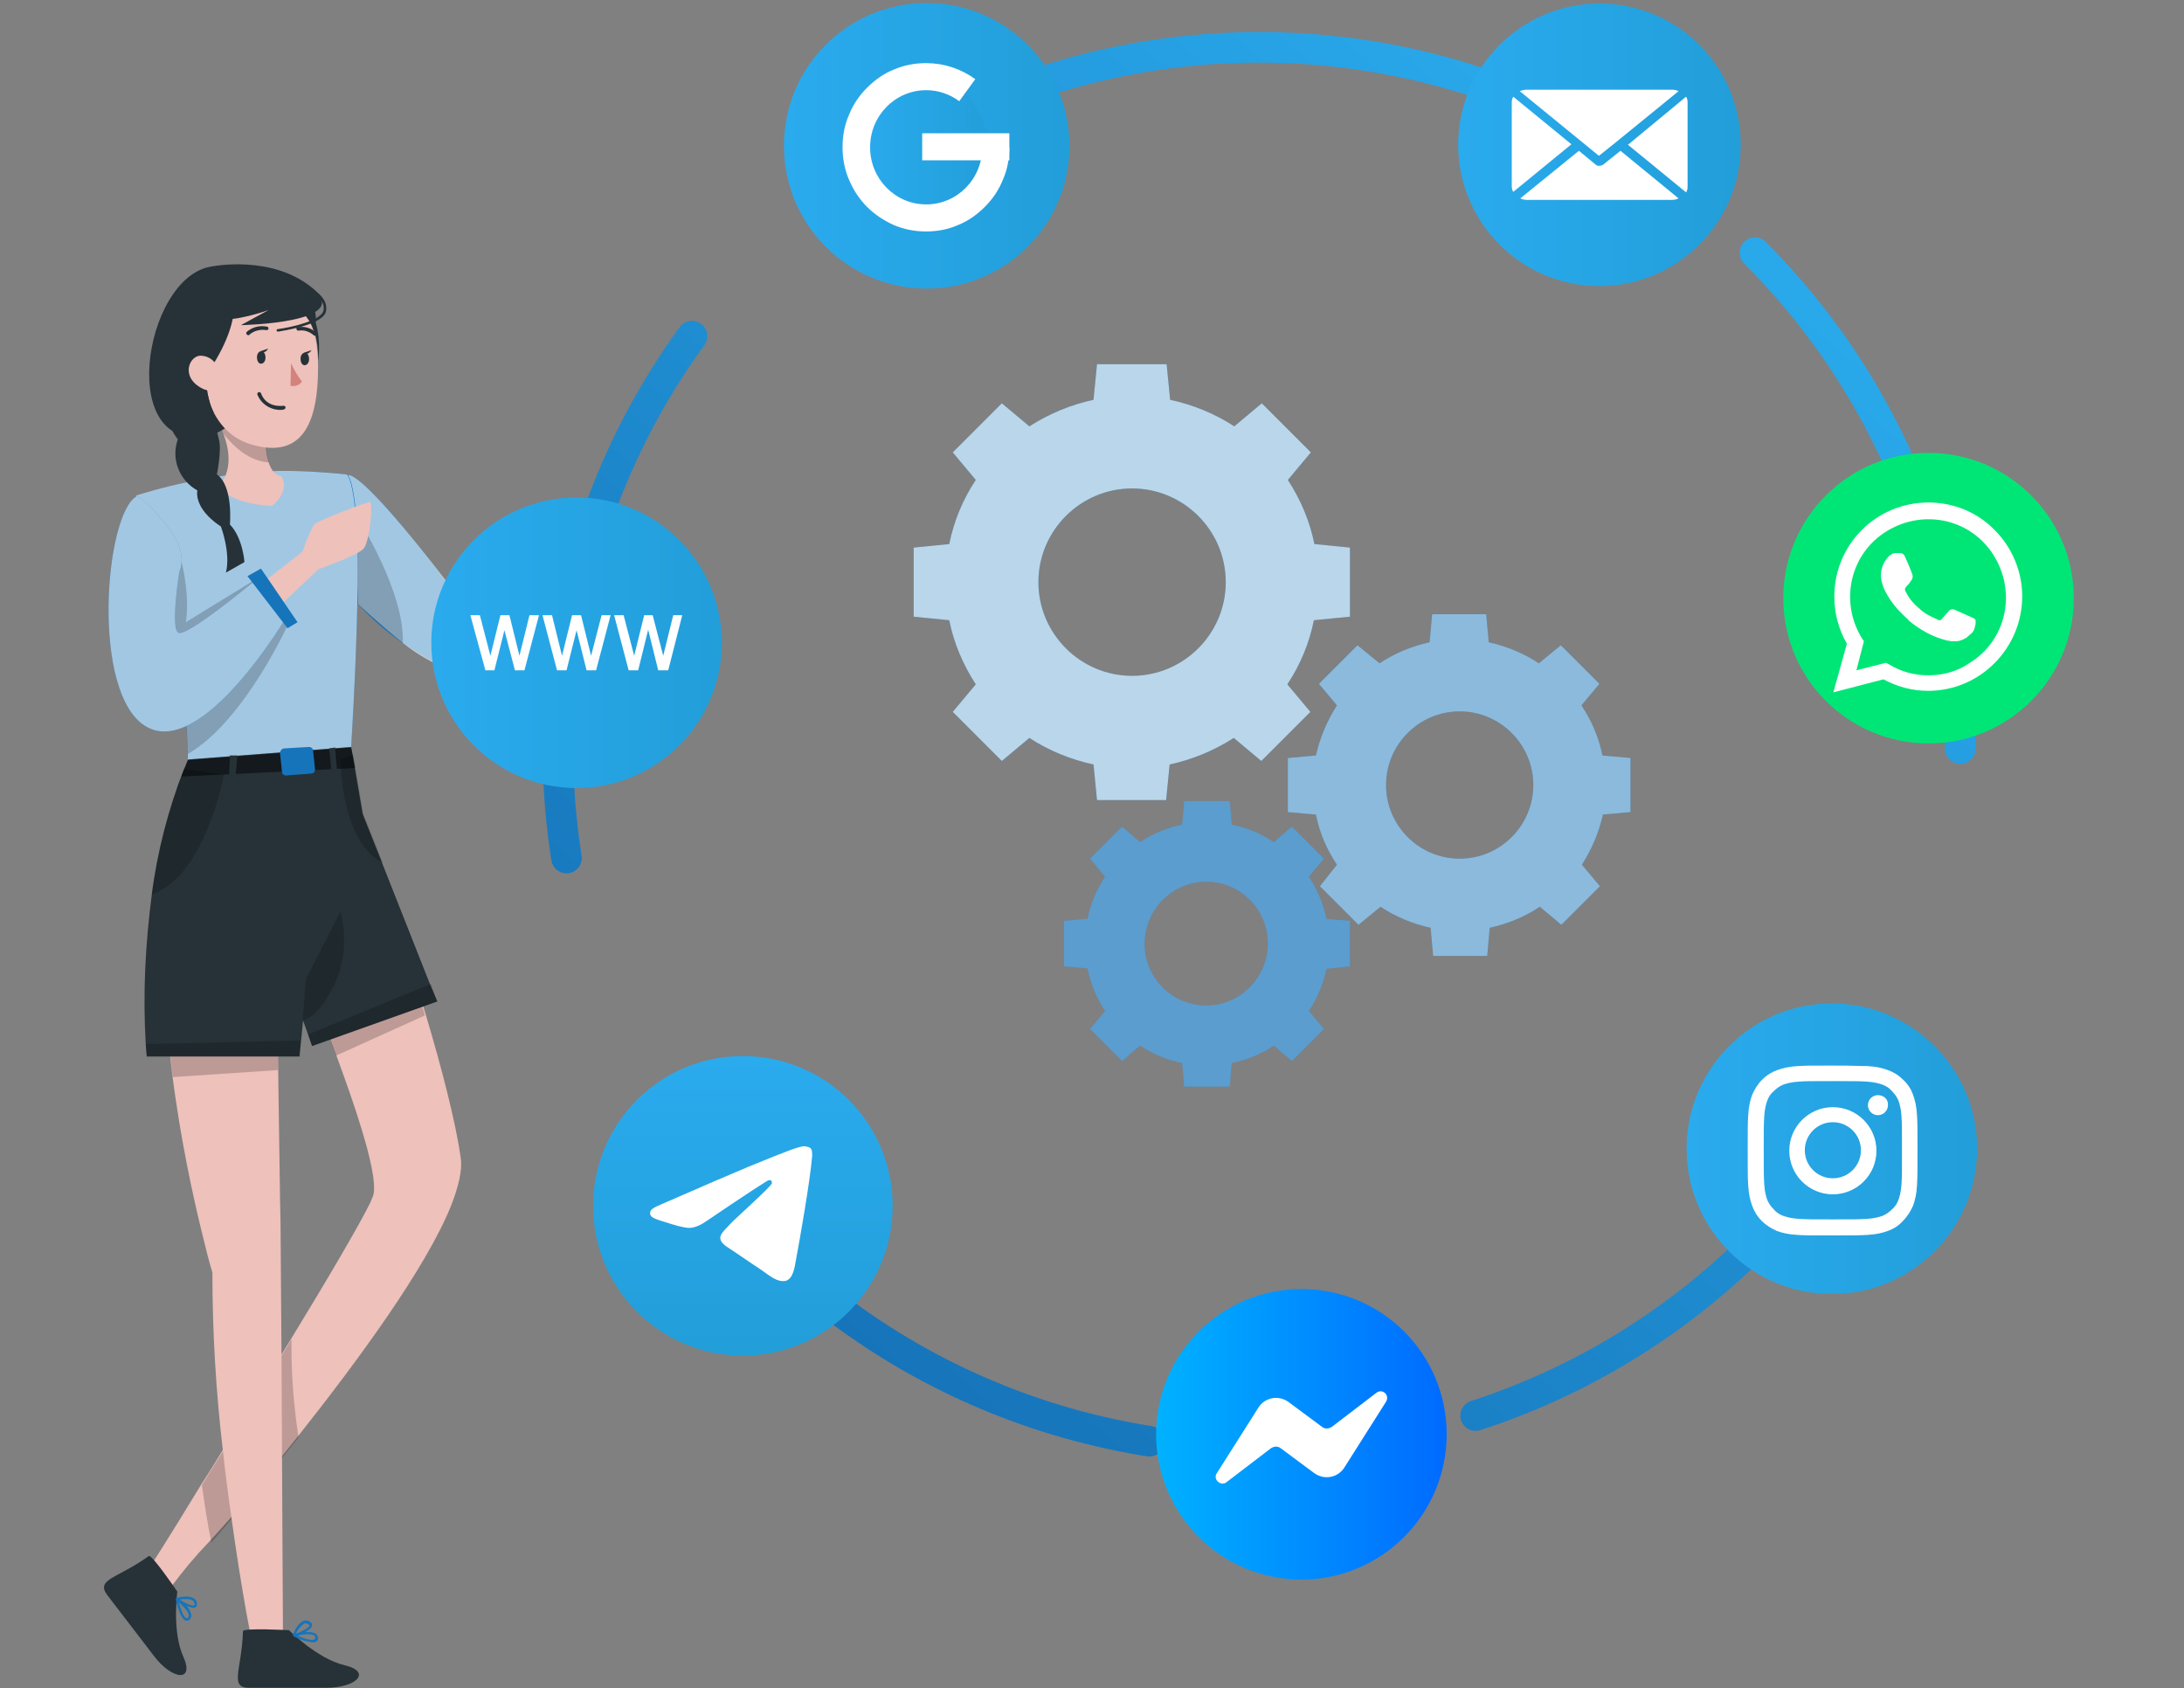 <?xml version="1.0" encoding="utf-8"?>
<!-- Generator: Adobe Illustrator 24.0.1, SVG Export Plug-In . SVG Version: 6.00 Build 0)  -->
<svg version="1.1" id="Camada_1" xmlns="http://www.w3.org/2000/svg" xmlns:xlink="http://www.w3.org/1999/xlink" x="0px" y="0px"
	 viewBox="0 0 436 337" style="enable-background:new 0 0 436 337;" xml:space="preserve">
<rect x="0" y="0" width="436" height="337" fill="#808080" stroke="none"/>
<style type="text/css">
	
		.st0{fill:none;stroke:url(#SVGID_1_);stroke-width:6.106;stroke-linecap:round;stroke-miterlimit:10;stroke-dasharray:109.966,21.993,0,21.993,0,21.993;}
	.st1{fill:url(#SVGID_2_);}
	.st2{fill:url(#SVGID_3_);}
	.st3{fill:#00E676;}
	.st4{fill:#1674BA;}
	.st5{opacity:0.7;fill:#FFFFFF;enable-background:new    ;}
	.st6{opacity:0.5;fill:#FFFFFF;enable-background:new    ;}
	.st7{opacity:0.3;fill:#FFFFFF;enable-background:new    ;}
	.st8{opacity:0.6;fill:#FFFFFF;enable-background:new    ;}
	.st9{opacity:0.2;enable-background:new    ;}
	.st10{fill:#EEC1BB;}
	.st11{fill:#263238;}
	.st12{fill:#D4827D;}
	.st13{opacity:0.5;enable-background:new    ;}
	.st14{fill:#FFFFFF;}
	.st15{fill-rule:evenodd;clip-rule:evenodd;fill:url(#SVGID_4_);}
	.st16{fill-rule:evenodd;clip-rule:evenodd;fill:#FFFFFF;}
	.st17{fill:url(#SVGID_5_);}
	.st18{fill:url(#SVGID_6_);}
	.st19{fill:url(#SVGID_7_);}
	.st20{fill:url(#SVGID_8_);}
</style>
<g>
	<linearGradient id="SVGID_1_" gradientUnits="userSpaceOnUse" x1="108.835" y1="161.046" x2="394.008" y2="137.769">
		<stop  offset="0" style="stop-color:#1674BA"/>
		<stop  offset="1" style="stop-color:#29A9EB"/>
	</linearGradient>
	
		<ellipse transform="matrix(0.707 -0.707 0.707 0.707 -32.007 221.542)" class="st0" cx="251.4" cy="149.4" rx="140" ry="140"/>
</g>
<linearGradient id="SVGID_2_" gradientUnits="userSpaceOnUse" x1="230.818" y1="286.268" x2="288.835" y2="286.268">
	<stop  offset="0" style="stop-color:#00B2FF"/>
	<stop  offset="1" style="stop-color:#006AFF"/>
</linearGradient>
<path class="st1" d="M259.8,257.3c-16,0-29,13-29,29c0,0,0,0,0,0c0,16,13,29,29,29c0,0,0,0,0,0c16,0,29-13,29-29c0,0,0,0,0,0
	C288.8,270.2,275.8,257.3,259.8,257.3L259.8,257.3z"/>
<linearGradient id="SVGID_3_" gradientUnits="userSpaceOnUse" x1="336.649" y1="229.282" x2="394.666" y2="229.282">
	<stop  offset="0" style="stop-color:#2AABEE"/>
	<stop  offset="1" style="stop-color:#229ED9"/>
</linearGradient>
<path class="st2" d="M365.7,200.3c-16,0-29,13-29,29c0,0,0,0,0,0c0,16,13,29,29,29c0,0,0,0,0,0c16,0,29-13,29-29c0,0,0,0,0,0
	C394.7,213.3,381.7,200.3,365.7,200.3L365.7,200.3z"/>
<path class="st3" d="M385,90.4c-16,0-29,13-29,29c0,0,0,0,0,0c0,16,13,29,29,29c0,0,0,0,0,0c16,0,29-13,29-29c0,0,0,0,0,0
	C414,103.4,401,90.4,385,90.4L385,90.4z"/>
<path class="st4" d="M269.5,123.1v-13.8l-7.1-0.7c-0.9-4.5-2.7-8.8-5.3-12.8l4.6-5.5l-9.8-9.8l-5.5,4.6c-3.8-2.5-8.2-4.3-12.8-5.3
	l-0.7-7.1h-13.9l-0.7,7.1c-4.6,1-8.9,2.8-12.8,5.3l-5.5-4.6l-9.8,9.8l4.6,5.5c-2.6,3.9-4.4,8.3-5.3,12.8l-7.1,0.7v13.8l7.1,0.7
	c0.9,4.5,2.7,8.8,5.3,12.8l-4.6,5.5l9.8,9.8l5.5-4.6c3.8,2.5,8.2,4.3,12.8,5.3l0.7,7.1h13.8l0.7-7.1c4.6-1,8.9-2.8,12.8-5.3l5.5,4.6
	l9.8-9.8l-4.6-5.5c2.6-3.9,4.4-8.3,5.3-12.8L269.5,123.1z M226,134.9c-10.3,0-18.7-8.4-18.7-18.7s8.4-18.7,18.7-18.7
	s18.7,8.4,18.7,18.7S236.3,134.9,226,134.9z"/>
<path class="st4" d="M325.5,162.1v-10.8l-5.6-0.5c-0.7-3.5-2.1-6.9-4.2-10l3.6-4.3l-7.7-7.7l-4.4,3.6c-3-2-6.4-3.4-10-4.2l-0.5-5.6
	h-10.8l-0.5,5.6c-3.6,0.8-7,2.2-10,4.2l-4.4-3.6l-7.7,7.7l3.6,4.3c-2,3.1-3.4,6.5-4.2,10l-5.6,0.5v10.8l5.6,0.5
	c0.7,3.5,2.1,6.9,4.2,10l-3.4,4.3l7.7,7.7l4.4-3.6c3,2,6.4,3.4,10,4.2l0.5,5.6h10.8l0.5-5.6c3.6-0.8,7-2.2,10-4.2l4.3,3.6l7.7-7.7
	l-3.6-4.3c2-3.1,3.4-6.5,4.2-10L325.5,162.1z M291.4,171.4c-8.1,0-14.7-6.6-14.7-14.7s6.6-14.7,14.7-14.7c8.1,0,14.7,6.6,14.7,14.7
	C306.1,164.8,299.5,171.4,291.4,171.4L291.4,171.4z"/>
<path class="st4" d="M269.5,192.9v-9.1l-4.7-0.4c-0.6-3-1.8-5.8-3.5-8.4l3-3.6l-6.4-6.4l-3.6,3.1c-2.5-1.7-5.4-2.9-8.4-3.5l-0.4-4.7
	h-9.1l-0.4,4.7c-3,0.6-5.9,1.8-8.4,3.5l-3.6-3.1l-6.4,6.4l3,3.6c-1.7,2.6-2.9,5.4-3.5,8.4l-4.7,0.4v9.1l4.7,0.4
	c0.6,3,1.8,5.9,3.5,8.5l-3,3.6l6.4,6.4l3.6-3.1c2.5,1.7,5.4,2.9,8.4,3.5l0.4,4.7h9.1l0.4-4.7c3-0.6,5.9-1.8,8.4-3.5l3.6,3.1l6.4-6.4
	l-3-3.6c1.7-2.6,2.9-5.4,3.5-8.4L269.5,192.9z M240.8,200.7c-6.8,0-12.3-5.5-12.3-12.3S234,176,240.8,176s12.3,5.5,12.3,12.3
	S247.6,200.7,240.8,200.7z"/>
<path class="st5" d="M269.5,123.1v-13.8l-7.1-0.7c-0.9-4.5-2.7-8.8-5.3-12.8l4.6-5.5l-9.8-9.8l-5.5,4.6c-3.8-2.5-8.2-4.3-12.8-5.3
	l-0.7-7.1h-13.9l-0.7,7.1c-4.6,1-8.9,2.8-12.8,5.3l-5.5-4.6l-9.8,9.8l4.6,5.5c-2.6,3.9-4.4,8.3-5.3,12.8l-7.1,0.7v13.8l7.1,0.7
	c0.9,4.5,2.7,8.8,5.3,12.8l-4.6,5.5l9.8,9.8l5.5-4.6c3.8,2.5,8.2,4.3,12.8,5.3l0.7,7.1h13.8l0.7-7.1c4.6-1,8.9-2.8,12.8-5.3l5.5,4.6
	l9.8-9.8l-4.6-5.5c2.6-3.9,4.4-8.3,5.3-12.8L269.5,123.1z M226,134.9c-10.3,0-18.7-8.4-18.7-18.7s8.4-18.7,18.7-18.7
	s18.7,8.4,18.7,18.7S236.3,134.9,226,134.9z"/>
<path class="st6" d="M325.5,162.1v-10.8l-5.6-0.5c-0.7-3.5-2.1-6.9-4.2-10l3.6-4.3l-7.7-7.7l-4.4,3.6c-3-2-6.4-3.4-10-4.2l-0.5-5.6
	h-10.8l-0.5,5.6c-3.6,0.8-7,2.2-10,4.2l-4.4-3.6l-7.7,7.7l3.6,4.3c-2,3.1-3.4,6.5-4.2,10l-5.6,0.5v10.8l5.6,0.5
	c0.7,3.5,2.1,6.9,4.2,10l-3.4,4.3l7.7,7.7l4.4-3.6c3,2,6.4,3.4,10,4.2l0.5,5.6h10.8l0.5-5.6c3.6-0.8,7-2.2,10-4.2l4.3,3.6l7.7-7.7
	l-3.6-4.3c2-3.1,3.4-6.5,4.2-10L325.5,162.1z M291.4,171.4c-8.1,0-14.7-6.6-14.7-14.7s6.6-14.7,14.7-14.7c8.1,0,14.7,6.6,14.7,14.7
	C306.1,164.8,299.5,171.4,291.4,171.4L291.4,171.4z"/>
<path class="st7" d="M269.5,192.9v-9.1l-4.7-0.4c-0.6-3-1.8-5.8-3.5-8.4l3-3.6l-6.4-6.4l-3.6,3.1c-2.5-1.7-5.4-2.9-8.4-3.5l-0.4-4.7
	h-9.1l-0.4,4.7c-3,0.6-5.9,1.8-8.4,3.5l-3.6-3.1l-6.4,6.4l3,3.6c-1.7,2.6-2.9,5.4-3.5,8.4l-4.7,0.4v9.1l4.7,0.4
	c0.6,3,1.8,5.9,3.5,8.5l-3,3.6l6.4,6.4l3.6-3.1c2.5,1.7,5.4,2.9,8.4,3.5l0.4,4.7h9.1l0.4-4.7c3-0.6,5.9-1.8,8.4-3.5l3.6,3.1l6.4-6.4
	l-3-3.6c1.7-2.6,2.9-5.4,3.5-8.4L269.5,192.9z M240.8,200.7c-6.8,0-12.3-5.5-12.3-12.3S234,176,240.8,176s12.3,5.5,12.3,12.3
	S247.6,200.7,240.8,200.7z"/>
<path class="st4" d="M69.5,94.8c3.9,0.2,20,21.9,20,21.9c1.1,1.2,5.1,5.3,11.6,6.2c5,0.7,8.8-0.8,10.5-1.6c1.8,2.5,3.6,5.1,5.5,7.6
	c-2.7,2.2-8.7,6.3-16.9,6.5c-8.8,0.3-15.3-4.1-19.7-7c-4.1-2.8-7.1-5.7-9-7.8C70.8,112,70.1,103.4,69.5,94.8z"/>
<path class="st8" d="M69.5,94.8l1.6,17.3l0.4,8.5c0,0,4,3.8,9,7.8c4,3.2,10.9,7.2,19.7,7c8.1-0.2,14.1-4.1,16.9-6.3
	c-1.8-2.6-3.6-5.3-5.5-7.9c-1.5,0.7-6.5,2.7-12.6,1.2c-5.2-1.3-8.3-4.5-9.5-5.8c0,0,0,0,0-0.1C88.5,115.3,73.2,95,69.5,94.8z"/>
<path class="st9" d="M71,112.1l0.4,8.5c0,0,4,3.8,9,7.8c0.5-10.2-9-25-9-25L71,112.1z"/>
<path class="st9" d="M92.1,119.1c-0.1,1.1-0.2,2.3-0.3,3.4c-0.5-1.6-0.9-3.2-1.4-4.9C91,118.1,91.5,118.6,92.1,119.1z"/>
<path class="st4" d="M70.1,149.1l-32.6,2.5c0,0-0.4-19.4-3.1-29.6c-0.8-3.3-1.9-7-3.2-11.2c-0.6-1.8-1.2-3.7-1.9-5.8s-1.3-3.9-2-6.1
	c4.5-1.4,9-2.5,13.6-3.3c4.9-0.9,9.8-1.4,14.7-1.6c6.4-0.1,13.7,0.7,13.7,0.7s1,0.3,1.7,7C71.8,108.2,71.5,126,70.1,149.1z"/>
<path class="st8" d="M70.1,149.1l-32.6,2.5c0,0,0-0.4,0-1.1c-0.1-4.3-0.8-19.8-3.1-28.5c-0.6-2.3-1.3-4.9-2.2-7.7
	c-0.3-1.1-0.7-2.3-1.1-3.5c-0.6-1.8-1.2-3.7-1.9-5.8c-0.7-2-1.3-3.9-2-6.1c4.5-1.4,9-2.5,13.6-3.3c4.9-0.9,9.8-1.4,14.7-1.6
	c6.4-0.1,13.7,0.7,13.7,0.7s1,0.3,1.7,7C71.8,108.2,71.5,126,70.1,149.1z"/>
<path class="st10" d="M29.3,313.8l4.9,2.9c2.3-3.1,4.8-6.1,7.5-8.9l0,0c1.4-1.5,2.9-3.2,4.5-5c3.1-3.6,6.5-7.7,10-12l3.2-4
	c12.3-15.5,25.6-33.7,30.6-46c1.5-3.8,2.3-7.1,2-9.5c-1-7.3-3.9-18.4-7.1-29.1c-5-16.3-10.6-31.8-10.6-31.8l-13.8,23.3
	c0,0,4.2,10,8,20.7c3.8,10.5,7.2,21.6,5.9,24.5c-0.1,0.3-0.3,0.6-0.4,1c-2.3,4.7-8.6,15.4-15.8,27.2l-2.2,3.6
	c-3.8,6.3-7.8,12.8-11.5,18.7c-1.4,2.3-2.8,4.6-4.2,6.7C34,306.5,29.3,313.8,29.3,313.8z"/>
<path class="st9" d="M59.6,286.9c-6.5,8.1-12.7,15.6-17.4,21c-0.7-3.3-1.3-7.2-1.9-11.5c5.4-8.6,11.9-19.2,17.9-29.1
	C58.1,273.8,58.6,280.4,59.6,286.9z"/>
<path class="st10" d="M35.1,219.6c1.7,11.6,4.1,22.1,5.7,28.4c0.9,3.8,1.6,6,1.6,6c0,11.9,0.7,23.8,2.1,35.6
	c0.5,4.7,1.1,9.2,1.7,13.3c2.1,15.4,4.4,26.5,4.4,26.5l5.9-0.8l-0.2-37.7l-0.1-20l-0.2-27.2l-0.1-4.7l-0.3-20.7l-0.4-30.5l-20.4-9.2
	C32,190.1,33,205.7,35.1,219.6z"/>
<path class="st9" d="M84.8,202.7l-17.7,8c-3.4-9.2-6.7-17-6.7-17l13.7-23.3c0,0,5.6,15.5,10.6,31.8L84.8,202.7z"/>
<path class="st9" d="M55.5,213.6l-21,1.4c-1.6-12.7-2.2-26.2,0.3-36.5l20.4,9.2L55.5,213.6z"/>
<path class="st11" d="M29.7,310.6c0.6-0.4,5.7,7.1,5.7,7.1s-1.1,7.9,1.2,13c2.3,5.1-2.2,4.7-5.9-0.2l-9.2-12
	C18.9,315.2,23.5,315.1,29.7,310.6z"/>
<path class="st4" d="M37.1,323.5c-1.1-0.3-1.9-3.6-2-4.2c0,0,0-0.1,0-0.1l0,0c0,0,0,0,0-0.1l0,0v-0.1l0,0c0,0,0.1,0,0.1,0
	c0.1,0,2.2-0.7,3.4,0c0.4,0.2,0.6,0.5,0.7,0.9c0.1,0.3,0,0.7-0.2,0.9c-0.4,0.3-1.2,0-1.9-0.3c0.5,0.5,0.8,1.1,1,1.8
	c0,0.3,0,0.5-0.2,0.8c-0.2,0.3-0.4,0.4-0.7,0.4L37.1,323.5z M37.2,323c0,0,0.2,0.1,0.4-0.2c0.1-0.1,0.1-0.3,0.1-0.4
	c-0.1-0.8-1.2-1.9-2-2.5C36.1,321.3,36.7,322.9,37.2,323z M35.9,319.3c1.2,0.8,2.6,1.4,2.9,1.1c0.1-0.1,0.1-0.3,0-0.4
	c-0.1-0.3-0.2-0.5-0.5-0.6c-0.3-0.2-0.7-0.2-1.1-0.2C36.8,319.2,36.3,319.2,35.9,319.3z"/>
<path class="st11" d="M48.5,325.6c0-0.7,9.2-0.2,9.2-0.2s5.6,5.7,11.1,7s2.4,4.5-3.7,4.5H49.9C45.6,337,48.3,333.3,48.5,325.6z"/>
<path class="st4" d="M58.6,326.6C58.6,326.6,58.5,326.6,58.6,326.6L58.6,326.6c-0.1-0.1-0.1-0.1-0.1-0.1l0,0c0,0,0,0,0-0.1l0,0
	c0,0,0-0.1,0-0.1c0-0.1,0.8-2.2,2-2.7c0.4-0.2,0.8-0.2,1.2,0c0.4,0.2,0.6,0.5,0.6,0.8c0,0.5-0.7,1-1.4,1.4c0.7-0.1,1.4,0,2,0.2
	c0.2,0.1,0.4,0.4,0.5,0.6c0.2,0.4,0.1,0.8-0.2,1c-0.2,0.2-0.5,0.2-0.8,0.2C61.1,327.7,59.8,327.3,58.6,326.6z M59.4,326.5
	c1.3,0.6,3.1,1.1,3.4,0.7c0,0,0.2-0.1,0.1-0.5c0-0.1-0.1-0.3-0.3-0.3c-0.3-0.1-0.7-0.2-1.1-0.2C60.9,326.2,60.1,326.3,59.4,326.5
	L59.4,326.5z M60.7,324.1c-0.7,0.5-1.3,1.2-1.6,2c1.3-0.5,2.6-1.2,2.7-1.6c0-0.1-0.2-0.2-0.3-0.3c-0.1-0.1-0.3-0.1-0.4-0.1
	C60.9,324,60.8,324,60.7,324.1L60.7,324.1z"/>
<path class="st10" d="M54.3,101c-8.1-0.4-10.8-3.7-10.8-3.7c3.1-3.3,2.2-7.9,1.1-10.7c-0.3-0.9-0.7-1.7-1.2-2.6l9.8,1.1
	c-0.1,1.4-0.2,2.7-0.1,4.1c0,1,0.2,2,0.5,3c0.9,2.9,2.5,2.8,2.5,2.8C58.1,98.1,54.3,101,54.3,101z"/>
<path class="st9" d="M53.2,89.3c0,1,0.2,2,0.5,3c-3.9-0.2-7-3.1-9.1-5.7c-0.3-0.9-0.7-1.7-1.2-2.6l9.8,1.1
	C53.1,86.5,53.1,87.9,53.2,89.3z"/>
<path class="st11" d="M42.2,53.2c-13.7,2.1-19.2,38.4,0,33.6c5.6-1.4,28.1-21.3,18.5-27.5C55.2,55.6,48.8,53.5,42.2,53.2z"/>
<path class="st10" d="M52.7,59.2c8.4,0.6,10.8,5.4,10.8,14.1c0,10.9-3,18.5-13.4,15.4C36,84.5,38.7,58.2,52.7,59.2z"/>
<path class="st12" d="M58.1,72.5c0.6,1.3,1.3,2.5,2.2,3.7c-0.6,0.7-1.4,1-2.3,0.8L58.1,72.5z"/>
<path class="st11" d="M53,71.4c0,0.7-0.4,1.2-0.9,1.2c-0.5,0-0.8-0.6-0.8-1.3c0-0.7,0.4-1.2,0.9-1.2C52.7,70.1,53,70.7,53,71.4z"/>
<path class="st11" d="M52,70.1l1.5-0.5C53.6,69.6,52.8,70.8,52,70.1z"/>
<path class="st11" d="M61.7,71.7c0,0.7-0.4,1.2-0.9,1.2s-0.8-0.6-0.8-1.3s0.4-1.2,0.9-1.2S61.7,71,61.7,71.7z"/>
<path class="st11" d="M60.7,70.4l1.5-0.5C62.2,69.9,61.4,71.1,60.7,70.4z"/>
<path class="st11" d="M49.6,66.9c-0.1,0-0.2,0-0.3-0.1c-0.1-0.1-0.2-0.3-0.1-0.5c0,0,0,0,0,0c1.1-1,2.6-1.4,4.1-1.1
	c0.2,0,0.3,0.2,0.3,0.4c0,0.2-0.2,0.3-0.4,0.3c-1.2-0.2-2.5,0.1-3.4,0.9C49.8,66.9,49.7,66.9,49.6,66.9z"/>
<path class="st11" d="M62.9,67c-0.1,0-0.2,0-0.3-0.1c-0.8-0.7-1.9-1.1-3-0.9c-0.2,0-0.4-0.1-0.4-0.3c-0.1-0.2,0-0.4,0.2-0.4
	c0,0,0,0,0,0c1.3-0.2,2.6,0.1,3.6,1c0.1,0.1,0.2,0.4,0,0.5c0,0,0,0,0,0C63,66.9,63,66.9,62.9,67z"/>
<path class="st11" d="M42.5,72.8c0,0,4.5-6.7,4.2-12.1c0,0,17.3-5.6,16.8,11.4c0,0,2.7-15-11.8-16.4c-14.5-1.4-15.9,19.9-9,26.7
	C42.8,82.6,39.7,77,42.5,72.8z"/>
<path class="st10" d="M43.7,74.7c0-2.1-1.7-3.7-3.7-3.7c-2.6,0.1-4.3,5.4,2.1,7.2C43,78.4,43.6,77.5,43.7,74.7z"/>
<path class="st11" d="M56.4,81.8c-2.1,0.2-4.2-1-5-3c-0.1-0.2,0-0.4,0.2-0.5c0.2-0.1,0.4,0,0.5,0.2c1.1,3,4.3,2.5,4.5,2.5
	c0.2,0,0.4,0.1,0.4,0.3c0,0.2-0.1,0.4-0.3,0.4c0,0,0,0,0,0L56.4,81.8z"/>
<path class="st11" d="M42.2,53.2c0,0,12.1-2.5,20.3,4.4s-14.4,7.3-14.4,7.3l5.5-3c0,0-7,2.5-10.2,1.7L42.2,53.2z"/>
<path class="st11" d="M34.6,75.6c0,0-3.3,6.8,0.9,12.1c-1.4,3.9,0.3,8.2,3.9,10.2c0,0-0.9,3.5,4.7,7.2c0,0,2,5.3,1,9.2l3.7-2.1
	c0,0-0.3-4.8-2.9-7.5c0,0,0.7-7.7-2.6-10c0,0,1-4.9,0.4-7c0,0-2.2-9-2.5-9.9C41.2,77.9,36,77.6,34.6,75.6z"/>
<path class="st11" d="M55.5,66.2c-0.1,0-0.3-0.1-0.3-0.2c0-0.1,0.1-0.3,0.2-0.3c0,0,0,0,0,0c2.5-0.3,8.9-1.7,9.2-3.8
	c0.4-2.6-3.4-4.4-3.4-4.4c-0.1-0.1-0.2-0.2-0.1-0.3c0,0,0,0,0,0c0.1-0.1,0.2-0.2,0.3-0.1c0.2,0.1,4.2,2,3.7,4.9
	C64.8,64.9,55.9,66.1,55.5,66.2L55.5,66.2z"/>
<path class="st8" d="M57.4,153.3c0,0.9,0.7,1.6,1.6,1.6c0.9,0,1.6-0.7,1.6-1.6c0-0.9-0.7-1.6-1.6-1.6c0,0,0,0,0,0
	C58.1,151.6,57.4,152.3,57.4,153.3C57.4,153.2,57.4,153.2,57.4,153.3z"/>
<path class="st10" d="M116.2,127.8l8.4-4.5c0,0,4.3,0.2,5.4-0.2s3.5-5,3.2-6c-0.3-0.9-8.8-1.6-9.9-0.8s-2.6,3.7-2.6,3.7l-1.6-0.3
	l-8.7,2.5L116.2,127.8z"/>
<polygon class="st4" points="117.3,130.3 119.2,128.9 111.7,120.2 108.2,120.8 "/>
<path class="st11" d="M87.3,199.9l-25,8.9l-0.8-2.3l-1-2.8l-0.4,4.1l-0.3,3.1H29.3c0,0-0.1-0.9-0.2-2.4c-0.6-10-0.1-20,1.2-29.9
	c1.1-8.6,3.3-17,6.4-25c0.3-0.6,0.5-1.3,0.8-1.9l32.6-2.5l0.3,1.6l2,11.7l3.9,9.8l9.6,24.3L87.3,199.9z"/>
<path class="st9" d="M58.1,123.4c0,0-9,20.4-20.6,27.1c-0.1-4.3-0.8-19.8-3.1-28.5c-0.6-2.3-1.3-4.9-2.2-7.7l3.5-4.2
	c0,0,2.4,7.6,1.4,14.1l13.5-8.3L58.1,123.4z"/>
<path class="st10" d="M49.4,118.7l11-8.6c0.6-1.9,1.4-3.7,2.3-5.4c0.7-0.8,10.3-4.4,11.1-4.5s0,7.9-1.2,9.3c-1.2,1.4-9,4.1-9,4.1
	l-11.5,10.9L49.4,118.7z"/>
<path class="st4" d="M27.4,99c-6.5,3.2-9.4,39.8,1.9,46.1s28.1-22.3,28.1-22.3l-6.5-6.9c0,0-13.7,11.4-15.3,10.4s0.2-12.2,0.2-12.2
	s1.9-3.4-2.1-8.7C29.5,100.1,27.4,99,27.4,99z"/>
<path class="st8" d="M27.4,99c-6.5,3.2-9.4,39.8,1.9,46.1s28.1-22.3,28.1-22.3l-6.5-6.9c0,0-13.7,11.4-15.3,10.4s0.2-12.2,0.2-12.2
	s1.9-3.4-2.1-8.7C29.5,100.1,27.4,99,27.4,99z"/>
<polygon class="st4" points="57.4,125.4 59.4,124.2 52.1,113.5 49.4,115 "/>
<path class="st9" d="M44.7,154.6c0,0-3.7,20.4-14.4,23.9c1.1-8.6,3.3-17,6.4-25L44.7,154.6z"/>
<path class="st9" d="M76.4,172.2c-8.5-4.2-8.4-20.6-8.4-20.6l2.5-0.9l2,11.7L76.4,172.2z"/>
<path class="st9" d="M60,207.7l-0.3,3.1H29.3c0,0-0.1-0.9-0.2-2.4L60,207.7z"/>
<polygon class="st9" points="87.3,199.9 62.3,208.8 61.5,206.5 86,196.4 "/>
<path class="st9" d="M60.4,203.7l0.7-8.3l6.9-13.5c0,0,2.2,7.8-1.3,14.7C63.3,203.5,60.4,203.7,60.4,203.7z"/>
<polygon class="st13" points="37.6,151.6 36.2,155 70.9,153.3 70.1,149.1 "/>
<path class="st4" d="M55.9,150.3l0.4,3.8c0,0.4,0.4,0.7,0.8,0.7l5.1-0.4c0.4,0,0.7-0.4,0.7-0.8c0,0,0,0,0,0l-0.4-3.8
	c0-0.4-0.4-0.7-0.8-0.7l-5.1,0.3C56.2,149.5,55.9,149.9,55.9,150.3C55.9,150.3,55.9,150.3,55.9,150.3z"/>
<polygon class="st11" points="47.4,150.8 47,155.3 45.7,155.3 45.9,150.8 "/>
<polygon class="st11" points="65.7,149.4 66.2,154.1 67.3,154.1 66.9,149.2 "/>
<g>
	<path class="st3" d="M376,132.9l0.6,0.3c2.6,1.5,5.4,2.3,8.3,2.3c9,0,16.4-7.4,16.4-16.4c0-4.3-1.7-8.5-4.8-11.6s-7.2-4.8-11.6-4.8
		c-9,0-16.4,7.4-16.3,16.5c0,3.1,0.9,6.1,2.5,8.6l0.4,0.6l-1.6,6.1C369.8,134.5,376,132.9,376,132.9z"/>
	<path class="st14" d="M398.2,105.8c-3.5-3.6-8.3-5.5-13.2-5.5c-10.5,0-18.9,8.5-18.8,18.9c0,3.3,0.9,6.5,2.5,9.3l-2.7,9.7l10-2.6
		c2.8,1.5,5.8,2.3,8.9,2.3c10.4,0,18.8-8.5,18.8-18.9C403.7,114.1,401.7,109.3,398.2,105.8z M385,134.8c-2.8,0-5.5-0.7-7.9-2.2
		l-0.6-0.3l-5.9,1.5l1.5-5.8l-0.4-0.6c-4.5-7.3-2.4-16.9,5-21.4c7.4-4.5,16.9-2.4,21.4,5c4.5,7.4,2.4,16.9-5,21.4
		C390.8,134,387.9,134.8,385,134.8z M394,123.4l-1.1-0.5c0,0-1.6-0.7-2.7-1.2c-0.1,0-0.2-0.1-0.3-0.1c-0.3,0-0.5,0.1-0.7,0.2
		c0,0-0.1,0.1-1.5,1.7c-0.1,0.2-0.3,0.3-0.5,0.3h-0.1c-0.1,0-0.3-0.1-0.4-0.2l-0.5-0.2c-1.1-0.5-2.2-1.1-3-1.9
		c-0.2-0.2-0.5-0.4-0.7-0.6c-0.7-0.7-1.4-1.5-1.9-2.5l-0.1-0.2c-0.1-0.1-0.1-0.2-0.2-0.4c0-0.2,0-0.4,0.1-0.5c0,0,0.4-0.5,0.7-0.8
		c0.2-0.2,0.3-0.5,0.5-0.7c0.2-0.3,0.3-0.7,0.2-1c-0.1-0.5-1.3-3.3-1.6-3.9c-0.2-0.3-0.4-0.4-0.7-0.5h-1.1c-0.2,0-0.4,0.1-0.6,0.1
		l-0.1,0.1c-0.2,0.1-0.4,0.3-0.6,0.4c-0.2,0.2-0.3,0.4-0.5,0.6c-0.7,0.9-1.1,2.1-1.1,3.2c0,0.8,0.2,1.6,0.5,2.4l0.1,0.3
		c0.9,1.9,2.2,3.7,3.8,5.2l0.4,0.4c0.3,0.3,0.6,0.5,0.8,0.8c2.2,1.8,4.6,3.2,7.4,3.9c0.3,0.1,0.7,0.1,1,0.2h1c0.5,0,1.1-0.2,1.5-0.4
		c0.3-0.2,0.5-0.2,0.7-0.4l0.2-0.2c0.2-0.2,0.4-0.3,0.6-0.5c0.2-0.2,0.4-0.4,0.5-0.6c0.2-0.4,0.3-0.9,0.4-1.4v-0.7
		C394.3,123.6,394.2,123.5,394,123.4z"/>
</g>
<linearGradient id="SVGID_4_" gradientUnits="userSpaceOnUse" x1="291.194" y1="28.889" x2="347.5" y2="28.889">
	<stop  offset="0" style="stop-color:#2AABEE"/>
	<stop  offset="1" style="stop-color:#229ED9"/>
</linearGradient>
<path class="st15" d="M319.3,0.7c-15.5,0-28.2,12.6-28.2,28.2c0,0,0,0,0,0c0,15.5,12.6,28.2,28.2,28.2c0,0,0,0,0,0
	c15.5,0,28.2-12.6,28.2-28.2c0,0,0,0,0,0C347.5,13.3,334.9,0.7,319.3,0.7L319.3,0.7z"/>
<path class="st16" d="M304.8,17.9h29c0.5,0,0.9,0.1,1.3,0.3l-12.4,10.1l-3.5,2.8l-15.8-12.9C303.9,18,304.4,17.9,304.8,17.9z"/>
<path class="st16" d="M302.1,19.3l11.6,9.5l-11.6,9.5c-0.2-0.3-0.3-0.7-0.3-1.1V20.4C301.8,20,301.9,19.7,302.1,19.3z"/>
<path class="st16" d="M336.6,19.3c0.2,0.3,0.3,0.7,0.3,1.1v16.9c0,0.4-0.1,0.8-0.3,1.1L325,28.9L336.6,19.3z"/>
<path class="st16" d="M315.2,30.1l3.4,2.8c0.2,0.2,0.5,0.2,0.7,0.2s0.5-0.1,0.7-0.2l3.5-2.8l11.6,9.5c-0.4,0.2-0.8,0.3-1.3,0.3h-29
	c-0.5,0-0.9-0.1-1.3-0.3L315.2,30.1z"/>
<path class="st14" d="M365.9,212.7c-4.6,0-5.2,0-7,0.1c-1.8,0.1-3,0.4-4.1,0.8c-1.1,0.4-2.1,1-3,1.9c-0.9,0.9-1.5,1.9-2,3
	c-0.4,1.1-0.7,2.3-0.8,4.1c-0.1,1.8-0.1,2.4-0.1,7c0,4.6,0,5.2,0.1,7c0.1,1.8,0.4,3,0.8,4.1c0.4,1.1,1,2.1,1.9,3
	c0.9,0.9,1.9,1.5,3,2c1.1,0.4,2.3,0.7,4.1,0.8c1.8,0.1,2.4,0.1,7,0.1c4.6,0,5.2,0,7-0.1c1.8-0.1,3-0.4,4.1-0.8c1.1-0.4,2.1-1,3-2
	c0.9-0.9,1.5-1.9,2-3c0.4-1.1,0.7-2.3,0.8-4.1c0.1-1.8,0.1-2.4,0.1-7c0-4.6,0-5.2-0.1-7c-0.1-1.8-0.4-3-0.8-4.1c-0.4-1.1-1-2.1-2-3
	c-0.9-0.9-1.9-1.5-3-1.9c-1.1-0.4-2.3-0.7-4.1-0.8C371.1,212.8,370.5,212.7,365.9,212.7L365.9,212.7z M364.4,215.8c0.4,0,1,0,1.5,0
	c4.5,0,5,0,6.8,0.1c1.6,0.1,2.5,0.4,3.1,0.6c0.8,0.3,1.4,0.7,1.9,1.3c0.6,0.6,1,1.2,1.3,1.9c0.2,0.6,0.5,1.5,0.6,3.1
	c0.1,1.8,0.1,2.3,0.1,6.8c0,4.5,0,5-0.1,6.8c-0.1,1.6-0.4,2.5-0.6,3.1c-0.3,0.8-0.7,1.4-1.3,1.9c-0.6,0.6-1.2,1-1.9,1.3
	c-0.6,0.2-1.5,0.5-3.1,0.6c-1.8,0.1-2.3,0.1-6.8,0.1c-4.5,0-5,0-6.8-0.1c-1.6-0.1-2.5-0.4-3.1-0.6c-0.8-0.3-1.4-0.7-1.9-1.3
	c-0.6-0.6-1-1.2-1.3-1.9c-0.2-0.6-0.5-1.5-0.6-3.1c-0.1-1.8-0.1-2.3-0.1-6.8c0-4.5,0-5,0.1-6.8c0.1-1.6,0.4-2.5,0.6-3.1
	c0.3-0.8,0.7-1.4,1.3-1.9c0.6-0.6,1.2-1,1.9-1.3c0.6-0.2,1.5-0.5,3.1-0.6C360.6,215.8,361.3,215.8,364.4,215.8L364.4,215.8z
	 M374.9,218.6c-1.1,0-2,0.9-2,2c0,1.1,0.9,2,2,2s2-0.9,2-2C377,219.5,376.1,218.6,374.9,218.6L374.9,218.6z M365.9,221
	c-4.8,0-8.7,3.9-8.7,8.7s3.9,8.7,8.7,8.7c4.8,0,8.7-3.9,8.7-8.7S370.7,221,365.9,221L365.9,221z M365.9,224c3.1,0,5.6,2.5,5.6,5.6
	c0,3.1-2.5,5.6-5.6,5.6c-3.1,0-5.6-2.5-5.6-5.6C360.3,226.5,362.8,224,365.9,224z"/>
<path id="path91" class="st16" d="M242.9,294.1l8.3-13.1c1.3-2.1,4.1-2.6,6.1-1.1l6.6,4.9c0.6,0.5,1.4,0.4,2,0l8.9-6.8
	c1.2-0.9,2.7,0.5,1.9,1.8l-8.3,13.1c-1.3,2.1-4.1,2.6-6.1,1.1l-6.6-4.9c-0.6-0.5-1.4-0.4-2,0l-8.9,6.8
	C243.7,296.7,242.1,295.3,242.9,294.1z"/>
<g>
	
		<linearGradient id="SVGID_5_" gradientUnits="userSpaceOnUse" x1="-192.318" y1="174.618" x2="-192.318" y2="174.155" gradientTransform="matrix(128 0 0 -128 24765 22562)">
		<stop  offset="0" style="stop-color:#2AABEE"/>
		<stop  offset="1" style="stop-color:#229ED9"/>
	</linearGradient>
	<circle class="st17" cx="148.3" cy="240.7" r="29.9"/>
	<path class="st14" d="M132,240.4c8.7-3.8,14.5-6.3,17.4-7.5c8.3-3.4,10-4,11.1-4.1c0.2,0,0.8,0.1,1.2,0.3c0.3,0.2,0.4,0.6,0.4,0.8
		c0,0.2,0.1,0.8,0,1.2c-0.4,4.7-2.4,16.2-3.4,21.5c-0.4,2.2-1.2,3-2,3.1c-1.7,0.2-3.1-1.1-4.7-2.2c-2.6-1.7-4.1-2.8-6.7-4.5
		c-2.9-1.9-1-3,0.6-4.8c0.4-0.5,8.1-7.4,8.2-8c0-0.1,0-0.4-0.1-0.5c-0.2-0.2-0.4-0.1-0.6-0.1c-0.3,0.1-4.5,2.8-12.6,8.3
		c-1.2,0.8-2.3,1.2-3.2,1.2c-1.1,0-3.1-0.6-4.6-1.1c-1.9-0.6-3.4-0.9-3.2-2C129.8,241.5,130.5,241,132,240.4z"/>
</g>
<linearGradient id="SVGID_6_" gradientUnits="userSpaceOnUse" x1="86.079" y1="128.297" x2="144.096" y2="128.297">
	<stop  offset="0" style="stop-color:#2AABEE"/>
	<stop  offset="1" style="stop-color:#229ED9"/>
</linearGradient>
<path class="st18" d="M115.1,99.3c-16,0-29,13-29,29c0,0,0,0,0,0c0,16,13,29,29,29c0,0,0,0,0,0c16,0,29-13,29-29c0,0,0,0,0,0
	C144.1,112.3,131.1,99.3,115.1,99.3L115.1,99.3z"/>
<polygon class="st14" points="93.9,122.8 95.8,122.8 97.9,130.9 99.9,122.8 101.7,122.8 103.7,130.9 105.7,122.8 107.3,122.8 
	107.6,122.8 104.7,133.8 102.8,133.8 100.7,125.8 98.7,133.8 96.9,133.8 "/>
<polygon class="st14" points="108.3,122.8 110.2,122.8 112.2,130.9 114.2,122.8 116,122.8 118,130.9 120.1,122.8 121.6,122.8 
	121.9,122.8 119,133.8 117.1,133.8 115.1,125.8 113.1,133.8 111.2,133.8 "/>
<polygon class="st14" points="122.6,122.8 124.5,122.8 126.6,130.9 128.6,122.8 130.3,122.8 132.4,130.9 134.4,122.8 135.9,122.8 
	136.2,122.8 133.4,133.8 131.4,133.8 129.4,125.7 127.4,133.8 125.5,133.8 "/>
<linearGradient id="SVGID_7_" gradientUnits="userSpaceOnUse" x1="156.471" y1="29.143" x2="213.532" y2="29.143">
	<stop  offset="0" style="stop-color:#2AABEE"/>
	<stop  offset="1" style="stop-color:#229ED9"/>
</linearGradient>
<path class="st19" d="M213.5,29.1c0,15.8-12.8,28.5-28.5,28.5c-15.8,0-28.5-12.8-28.5-28.5c0-15.8,12.8-28.5,28.5-28.5
	C200.8,0.6,213.5,13.4,213.5,29.1z"/>
<linearGradient id="SVGID_8_" gradientUnits="userSpaceOnUse" x1="170.908" y1="29.382" x2="198.806" y2="29.382">
	<stop  offset="0" style="stop-color:#2AABEE"/>
	<stop  offset="1" style="stop-color:#229ED9"/>
</linearGradient>
<path class="st20" d="M198.8,29.4c0,7.8-6.2,14.1-13.9,14.1s-13.9-6.3-13.9-14.1c0-7.8,6.2-14.1,13.9-14.1c3.1,0,5.9,1,8.2,2.7"/>
<path class="st14" d="M184.9,46.2c-2.3,0-4.4-0.4-6.5-1.3c-2-0.9-3.8-2.1-5.3-3.6c-1.5-1.5-2.7-3.3-3.6-5.4
	c-0.9-2.1-1.3-4.3-1.3-6.5c0-2.3,0.4-4.5,1.3-6.5c0.8-2,2-3.8,3.6-5.4c1.5-1.5,3.3-2.8,5.3-3.6c2.1-0.9,4.2-1.3,6.5-1.3
	c3.5,0,6.9,1.1,9.8,3.2l-3.2,4.4c-1.9-1.4-4.2-2.2-6.6-2.2c-6.2,0-11.2,5.1-11.2,11.4c0,6.3,5,11.4,11.2,11.4s11.2-5.1,11.2-11.4
	h5.4c0,2.3-0.4,4.5-1.3,6.5c-0.8,2-2,3.8-3.6,5.4c-1.5,1.5-3.3,2.8-5.3,3.6C189.3,45.8,187.1,46.2,184.9,46.2z"/>
<path class="st14" d="M184.1,26.6h17.4V32h-17.4V26.6z"/>
</svg>
